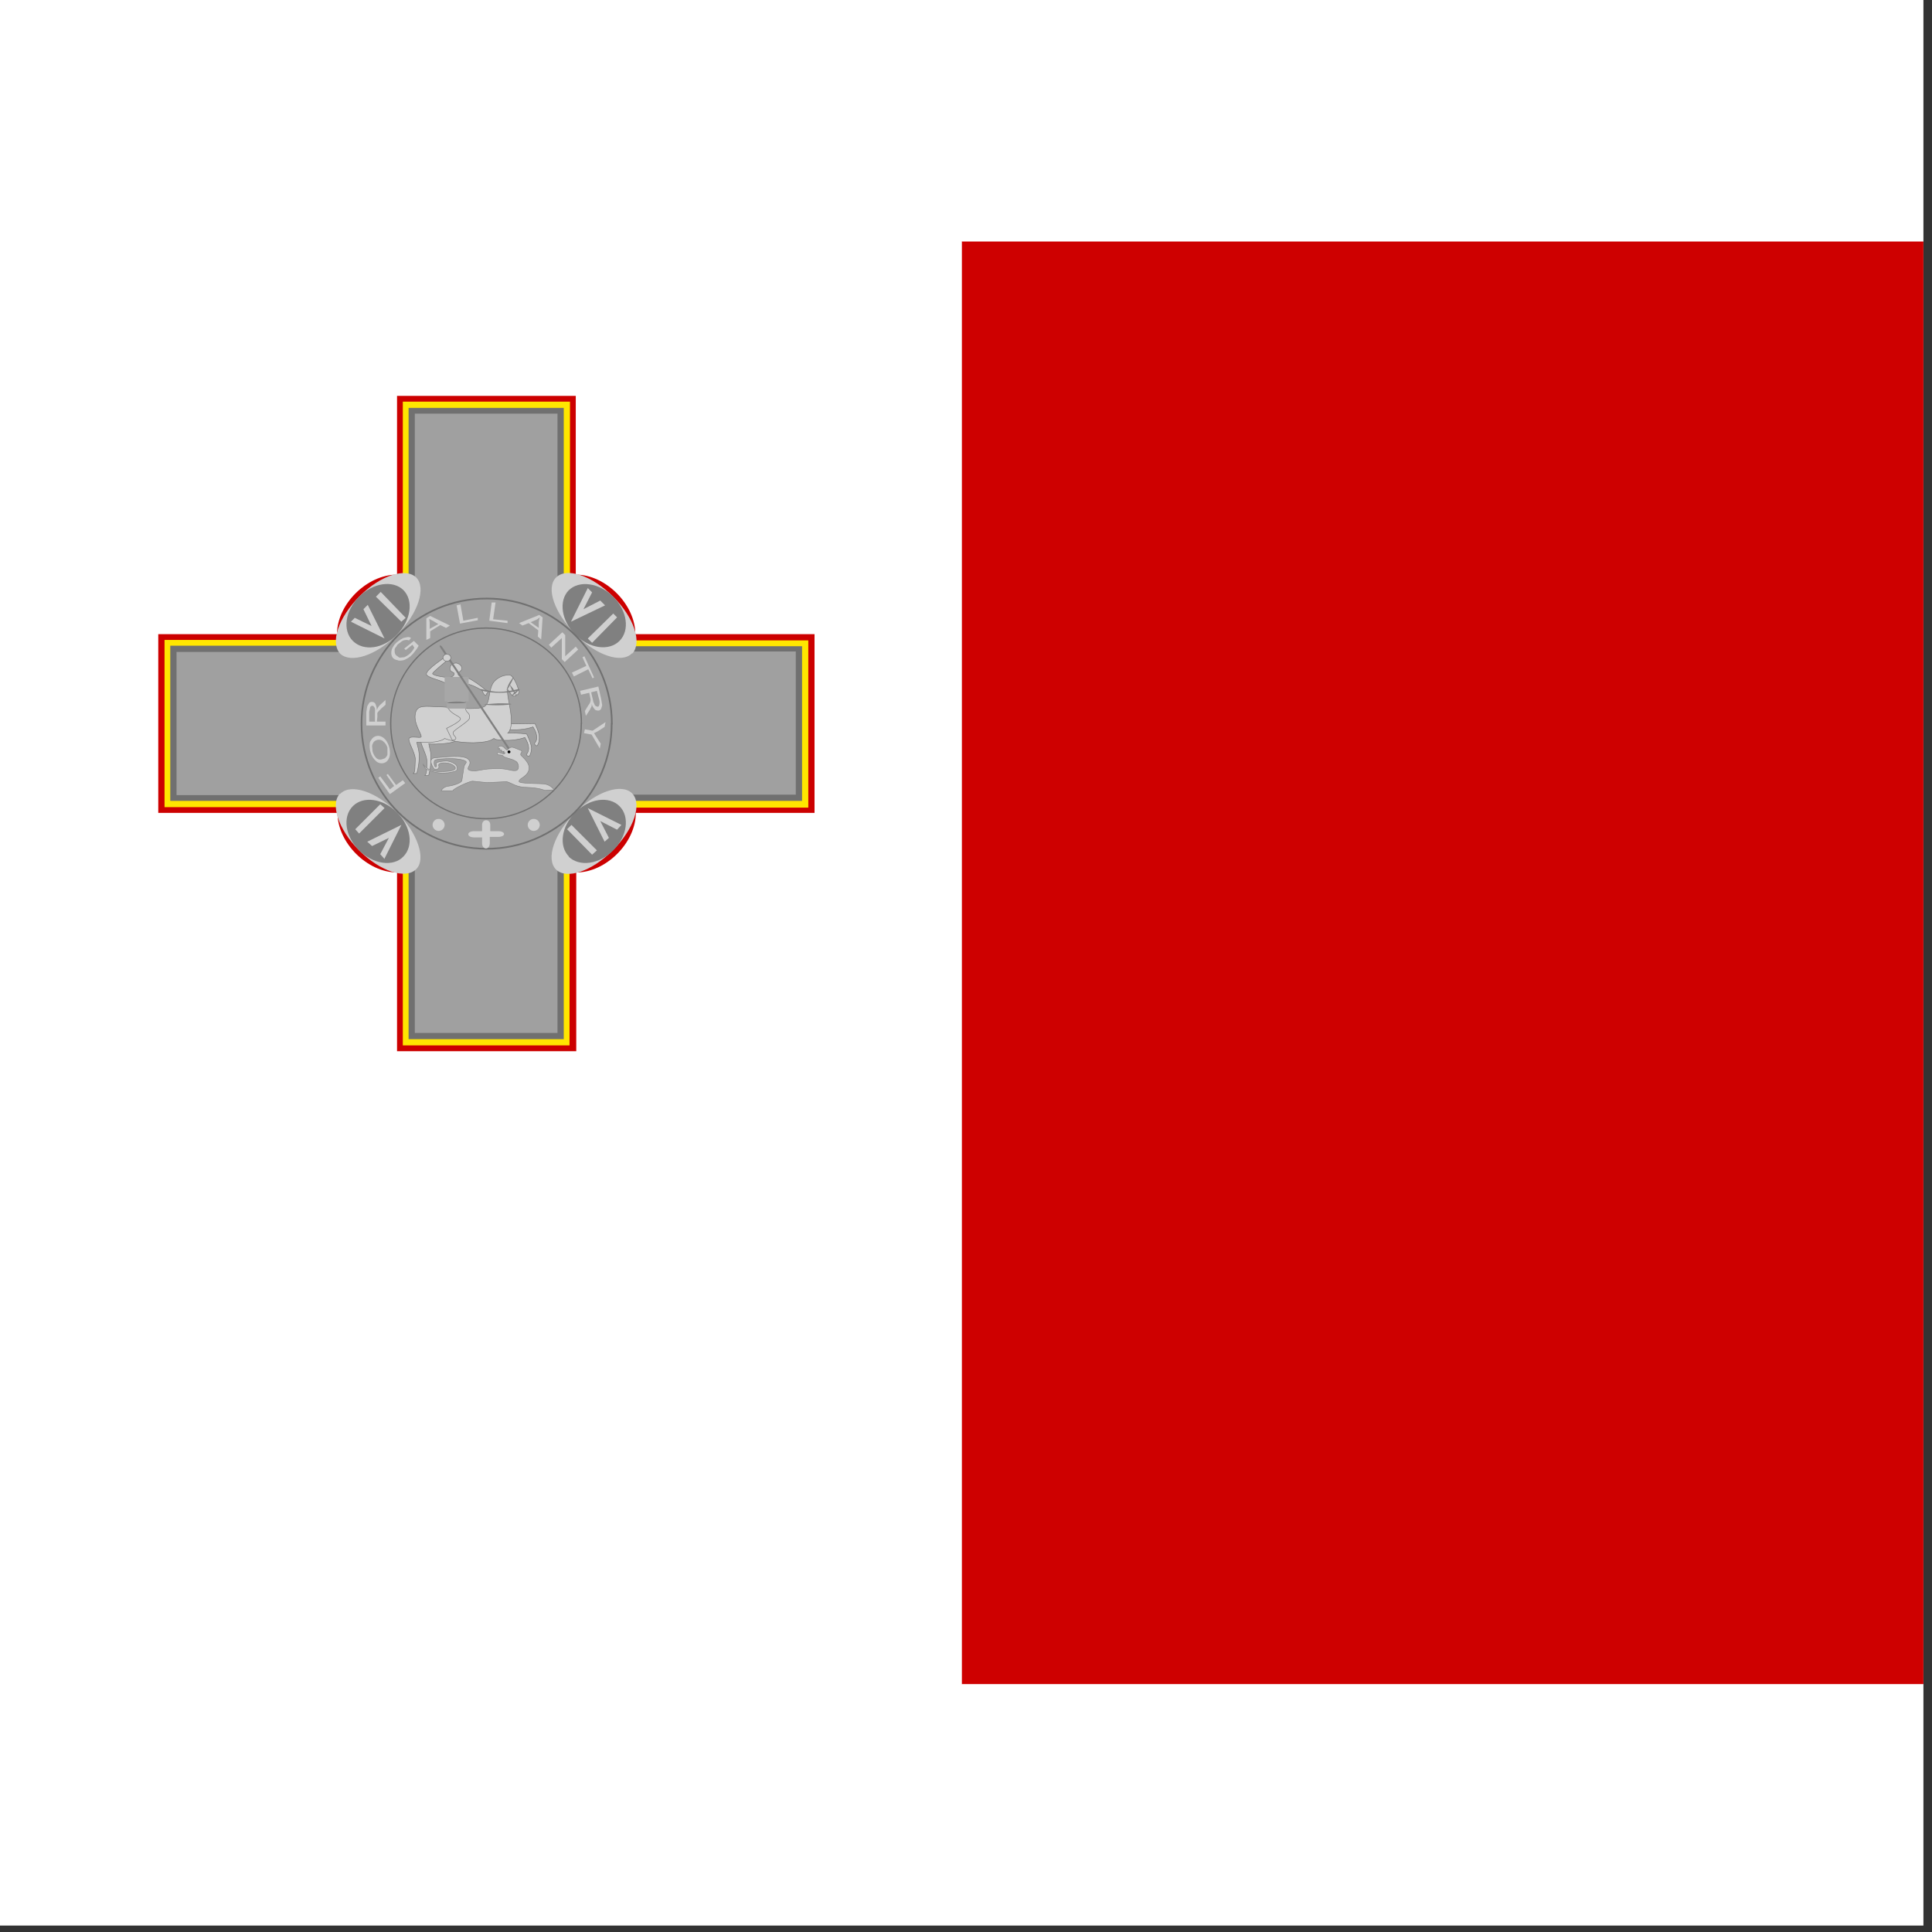 <svg width="75" height="75" viewBox="0 0 75 75" fill="none" xmlns="http://www.w3.org/2000/svg">
<rect x="0" y="0" width="75" height="75" fill="#333333" stroke="none"/>
<rect width="74.667" height="74.75" fill="white"/>
<g clip-path="url(#clip0_1_68385)">
<path fill-rule="evenodd" clip-rule="evenodd" d="M37.333 9.375H74.667V65.375H37.333V9.375Z" fill="#CE0000"/>
<path fill-rule="evenodd" clip-rule="evenodd" d="M0 9.375H37.333V65.375H0V9.375Z" fill="white"/>
<path fill-rule="evenodd" clip-rule="evenodd" d="M18.099 25.924C18.099 26.092 17.931 26.204 17.726 26.204C17.502 26.204 17.353 26.092 17.353 25.943C17.353 25.794 17.502 25.663 17.726 25.663C17.931 25.663 18.099 25.794 18.099 25.943V25.924Z" fill="#F1EEEE"/>
<path fill-rule="evenodd" clip-rule="evenodd" d="M6.144 24.619V31.556H13.101C13.101 32.713 14.257 33.869 15.413 33.869V40.807H22.37V33.869C23.526 33.869 24.683 32.713 24.683 31.556H31.62V24.619H24.664C24.664 23.462 23.508 22.306 22.351 22.306V15.368H15.413V22.306C14.238 22.306 13.082 23.462 13.082 24.619H6.144Z" fill="#CC0000"/>
<path fill-rule="evenodd" clip-rule="evenodd" d="M6.387 24.842V31.333H13.325C13.325 32.489 14.481 33.645 15.637 33.645V40.583H22.109V33.664C23.265 33.664 24.421 32.508 24.421 31.351H31.378V24.861H24.44C24.44 23.705 23.284 22.548 22.127 22.548V15.592H15.637V22.53C14.481 22.53 13.325 23.686 13.325 24.842H6.387Z" fill="#FFE600"/>
<path fill-rule="evenodd" clip-rule="evenodd" d="M6.61 25.085V31.09H13.548C13.548 32.246 14.705 33.403 15.861 33.403V40.341H21.885V33.403C23.041 33.403 24.198 32.246 24.198 31.09H31.136V25.085H24.198C24.198 23.928 23.041 22.772 21.885 22.772V15.834H15.861V22.753C14.705 22.753 13.548 23.91 13.548 25.066H6.61V25.085Z" fill="#707070"/>
<path fill-rule="evenodd" clip-rule="evenodd" d="M6.853 25.308V30.866H13.791C13.791 32.023 14.947 33.179 16.103 33.179V40.098H21.642V33.16C22.799 33.16 23.955 32.004 23.955 30.848H30.893V25.29H23.955C23.955 24.134 22.799 22.977 21.642 22.977V16.058H16.103V22.996C14.947 22.996 13.791 24.152 13.791 25.308H6.834H6.853Z" fill="#A0A0A0"/>
<path fill-rule="evenodd" clip-rule="evenodd" d="M16.159 22.418C16.551 22.828 16.234 23.817 15.413 24.637C14.593 25.458 13.623 25.756 13.213 25.383C12.802 24.954 13.138 23.966 13.959 23.145C14.779 22.325 15.749 22.026 16.159 22.418Z" fill="#D0D0D0"/>
<path fill-rule="evenodd" clip-rule="evenodd" d="M15.656 22.903C16.066 23.313 15.954 24.078 15.413 24.637C14.872 25.197 14.108 25.29 13.697 24.88C13.287 24.469 13.399 23.705 13.94 23.164C14.481 22.623 15.245 22.511 15.656 22.903Z" fill="#808080"/>
<path fill-rule="evenodd" clip-rule="evenodd" d="M13.623 24.134L13.772 23.984L14.425 24.302L14.108 23.649L14.276 23.481L14.928 24.786L13.623 24.134ZM14.593 23.164L14.779 22.977L15.749 23.984L15.581 24.134L14.593 23.164Z" fill="#D0D0D0"/>
<path fill-rule="evenodd" clip-rule="evenodd" d="M24.533 25.364C24.123 25.775 23.134 25.439 22.333 24.619C21.531 23.798 21.176 22.828 21.587 22.418C21.997 22.008 22.985 22.343 23.806 23.164C24.627 23.984 24.925 24.954 24.552 25.364H24.533Z" fill="#D0D0D0"/>
<path fill-rule="evenodd" clip-rule="evenodd" d="M24.049 24.88C23.638 25.29 22.873 25.178 22.333 24.637C21.792 24.096 21.68 23.332 22.072 22.921C22.482 22.511 23.265 22.623 23.806 23.164C24.347 23.705 24.459 24.469 24.049 24.88Z" fill="#808080"/>
<path fill-rule="evenodd" clip-rule="evenodd" d="M22.818 22.828L22.985 22.996L22.65 23.649L23.302 23.313L23.489 23.5L22.165 24.134L22.818 22.828ZM23.806 23.817L23.955 23.966L22.985 24.954L22.818 24.786L23.806 23.817Z" fill="#D0D0D0"/>
<path fill-rule="evenodd" clip-rule="evenodd" d="M21.587 33.757C21.176 33.347 21.512 32.358 22.333 31.538C23.153 30.717 24.123 30.4 24.533 30.792C24.944 31.202 24.608 32.191 23.787 33.011C22.967 33.832 21.997 34.149 21.587 33.757Z" fill="#D0D0D0"/>
<path fill-rule="evenodd" clip-rule="evenodd" d="M22.09 33.254C21.68 32.843 21.792 32.079 22.333 31.538C22.873 30.997 23.638 30.885 24.049 31.295C24.459 31.706 24.347 32.47 23.806 33.011C23.265 33.552 22.5 33.664 22.072 33.254H22.09Z" fill="#808080"/>
<path fill-rule="evenodd" clip-rule="evenodd" d="M24.123 32.023L23.955 32.209L23.302 31.873L23.638 32.526L23.47 32.675L22.817 31.37L24.123 32.023ZM23.172 33.011L22.985 33.179L22.015 32.191L22.183 32.023L23.172 33.011Z" fill="#D0D0D0"/>
<path fill-rule="evenodd" clip-rule="evenodd" d="M13.213 30.811C13.623 30.4 14.611 30.736 15.413 31.538C16.215 32.34 16.551 33.347 16.159 33.739C15.749 34.149 14.761 33.832 13.94 33.011C13.119 32.191 12.821 31.202 13.194 30.811H13.213Z" fill="#D0D0D0"/>
<path fill-rule="evenodd" clip-rule="evenodd" d="M13.697 31.295C14.108 30.885 14.872 30.997 15.413 31.538C15.954 32.079 16.066 32.843 15.656 33.254C15.264 33.664 14.481 33.552 13.94 33.011C13.399 32.47 13.287 31.706 13.697 31.295Z" fill="#808080"/>
<path fill-rule="evenodd" clip-rule="evenodd" d="M14.928 33.347L14.761 33.16L15.096 32.526L14.444 32.843L14.257 32.675L15.581 32.023L14.928 33.328V33.347ZM13.94 32.358L13.791 32.191L14.761 31.221L14.928 31.37L13.94 32.358Z" fill="#D0D0D0"/>
<path d="M23.746 28.092C23.746 30.768 21.571 32.949 18.887 32.949C16.202 32.949 14.034 30.775 14.034 28.092C14.034 25.409 16.208 23.235 18.893 23.235C21.578 23.235 23.752 25.409 23.752 28.092H23.746Z" stroke="#707070" stroke-width="0.065"/>
<path d="M22.566 28.082C22.566 30.121 20.91 31.782 18.864 31.782C16.819 31.782 15.167 30.126 15.167 28.082C15.167 26.038 16.824 24.381 18.869 24.381C20.914 24.381 22.571 26.038 22.571 28.082H22.566Z" stroke="#707070" stroke-width="0.049"/>
<path fill-rule="evenodd" clip-rule="evenodd" d="M17.26 32.023C17.26 32.084 17.235 32.144 17.191 32.188C17.148 32.231 17.088 32.256 17.027 32.256C16.965 32.256 16.905 32.231 16.862 32.188C16.818 32.144 16.793 32.084 16.793 32.023C16.793 31.961 16.818 31.902 16.862 31.858C16.905 31.814 16.965 31.79 17.027 31.79C17.088 31.79 17.148 31.814 17.191 31.858C17.235 31.902 17.26 31.961 17.26 32.023ZM20.953 32.023C20.953 32.084 20.928 32.144 20.884 32.188C20.84 32.231 20.781 32.256 20.719 32.256C20.657 32.256 20.598 32.231 20.555 32.188C20.511 32.144 20.486 32.084 20.486 32.023C20.486 31.961 20.511 31.902 20.555 31.858C20.598 31.814 20.657 31.79 20.719 31.79C20.781 31.79 20.84 31.814 20.884 31.858C20.928 31.902 20.953 31.961 20.953 32.023ZM18.714 32.023V32.265H18.416C18.099 32.265 18.099 32.508 18.416 32.508H18.714V32.731C18.714 32.992 18.994 33.011 19.013 32.75V32.489H19.33C19.647 32.489 19.647 32.265 19.33 32.265H19.032V32.023C19.032 31.78 18.714 31.78 18.714 32.023Z" fill="#D0D0D0"/>
<path fill-rule="evenodd" clip-rule="evenodd" d="M17.726 28.591V28.74C17.726 28.74 17.651 28.834 17.185 28.871C16.719 28.908 16.644 28.871 16.644 28.871C16.663 29.001 16.756 29.225 16.719 29.486C16.738 29.803 16.644 30.083 16.644 30.083C16.644 30.102 16.588 30.12 16.495 30.102C16.57 30.027 16.57 29.841 16.57 29.542C16.57 29.281 16.29 28.852 16.346 28.74C16.402 28.628 17.726 28.591 17.726 28.591ZM19.554 28.106L20.766 28.087C20.766 28.087 20.952 28.46 20.934 28.647C20.934 28.834 20.859 29.02 20.785 28.927C20.691 28.834 20.822 28.852 20.84 28.647C20.84 28.423 20.691 28.218 20.691 28.218C20.691 28.218 20.356 28.349 19.871 28.33C19.386 28.293 19.61 28.106 19.554 28.106Z" fill="#D0D0D0" stroke="#707070" stroke-width="0.019"/>
<path fill-rule="evenodd" clip-rule="evenodd" d="M19.703 28.46C20.151 28.442 20.449 28.498 20.449 28.498C20.449 28.498 20.635 28.871 20.635 29.057C20.617 29.244 20.561 29.43 20.468 29.337C20.393 29.262 20.505 29.281 20.523 29.057C20.523 28.852 20.374 28.628 20.374 28.628C20.374 28.628 20.057 28.759 19.572 28.74C19.087 28.703 19.237 28.684 19.181 28.666C19.125 28.666 19.106 28.815 18.379 28.833C17.633 28.833 17.26 28.666 17.26 28.666C17.26 28.666 17.185 28.777 16.738 28.815H16.178C16.197 28.927 16.29 29.151 16.271 29.43C16.271 29.729 16.178 30.027 16.178 30.027H16.047C16.122 29.971 16.103 29.766 16.122 29.486C16.122 29.206 15.824 28.796 15.88 28.666C15.954 28.554 16.29 28.666 16.346 28.61C16.402 28.535 16.047 28.106 16.122 27.714C16.178 27.323 16.57 27.435 17.036 27.435C17.502 27.453 18.528 27.584 18.789 27.435C19.05 27.304 18.938 26.801 19.162 26.483C19.236 26.393 19.33 26.32 19.437 26.272C19.544 26.223 19.66 26.2 19.777 26.204C19.945 26.204 20.151 26.763 20.151 26.894L20.095 26.968H20.02V27.024C19.833 27.043 19.815 26.875 19.703 26.763C19.666 26.95 19.852 27.584 19.852 27.994C19.852 28.33 19.721 28.479 19.703 28.46Z" fill="#D0D0D0" stroke="#707070" stroke-width="0.019"/>
<path fill-rule="evenodd" clip-rule="evenodd" d="M18.23 27.864C18.23 27.994 17.651 28.311 17.595 28.423C17.558 28.554 17.745 28.61 17.689 28.684C17.633 28.759 17.577 28.721 17.558 28.74L17.334 28.274C17.334 28.274 17.894 28.013 17.875 27.901C17.857 27.789 17.465 27.714 17.39 27.453C17.316 27.192 17.353 26.651 17.297 26.539C17.241 26.427 16.551 26.316 16.551 26.166C16.551 25.98 17.26 25.532 17.334 25.458C17.409 25.383 17.483 25.532 17.409 25.588C17.334 25.663 16.793 26.092 16.793 26.148C16.793 26.222 17.241 26.297 17.39 26.297C17.558 26.297 17.633 26.222 17.633 26.148C17.633 26.092 17.465 26.092 17.465 25.961C17.465 25.831 17.558 25.738 17.707 25.738C17.782 25.738 17.931 25.831 17.931 25.943C17.931 26.055 17.801 26.073 17.782 26.148C17.763 26.241 17.931 26.297 18.08 26.297C18.23 26.297 18.752 26.689 18.826 26.763C18.92 26.819 18.994 26.819 18.92 26.894C18.845 26.968 18.882 27.043 18.808 26.968C18.771 26.933 18.746 26.887 18.733 26.838C18.733 26.782 18.174 26.502 18.08 26.558C18.006 26.633 18.08 27.453 18.08 27.528C18.08 27.659 18.248 27.659 18.23 27.864Z" fill="#D0D0D0" stroke="#707070" stroke-width="0.019"/>
<path fill-rule="evenodd" clip-rule="evenodd" d="M17.26 26.278H18.192V27.23H17.26V26.278Z" fill="#A7A7A7"/>
<path d="M20.227 29.711L17.166 25.116C17.137 25.074 17.099 25.047 17.081 25.056C17.063 25.066 17.071 25.109 17.1 25.151L20.161 29.746C20.189 29.789 20.227 29.816 20.245 29.806C20.264 29.796 20.255 29.754 20.227 29.711Z" fill="#808080"/>
<path fill-rule="evenodd" clip-rule="evenodd" d="M17.501 25.532C17.501 25.568 17.485 25.603 17.456 25.629C17.427 25.654 17.389 25.669 17.348 25.669C17.307 25.669 17.268 25.654 17.24 25.629C17.211 25.603 17.195 25.568 17.195 25.532C17.195 25.495 17.211 25.461 17.24 25.435C17.268 25.409 17.307 25.395 17.348 25.395C17.389 25.395 17.427 25.409 17.456 25.435C17.485 25.461 17.501 25.495 17.501 25.532Z" fill="#D0D0D0" stroke="#707070" stroke-width="0.02"/>
<path fill-rule="evenodd" clip-rule="evenodd" d="M20.169 26.763C20.169 26.819 19.796 26.894 19.404 26.894C18.994 26.894 18.64 26.819 18.64 26.763C18.64 26.707 18.994 26.857 19.386 26.857C19.815 26.857 20.169 26.707 20.169 26.763Z" fill="#808080"/>
<path fill-rule="evenodd" clip-rule="evenodd" d="M17.334 27.23H18.099V27.509H17.353L17.334 27.23Z" fill="#A7A7A7"/>
<path fill-rule="evenodd" clip-rule="evenodd" d="M19.815 26.558C19.74 26.707 19.684 26.801 19.666 26.782C19.666 26.782 19.703 26.633 19.777 26.502L19.927 26.278C19.945 26.297 19.889 26.428 19.815 26.558ZM20.001 26.931L19.852 27.024C19.891 26.96 19.941 26.903 20.001 26.857C20.095 26.782 20.169 26.745 20.169 26.763L20.02 26.913L20.001 26.931Z" fill="#808080"/>
<path fill-rule="evenodd" clip-rule="evenodd" d="M19.927 26.745L20.02 26.968L19.871 26.782L19.777 26.558L19.927 26.745ZM19.852 27.341C19.852 27.341 19.628 27.379 19.33 27.379C19.032 27.379 18.789 27.36 18.789 27.341L19.33 27.304C19.628 27.304 19.852 27.304 19.852 27.341ZM18.099 27.267C18.099 27.285 17.931 27.304 17.726 27.304C17.502 27.304 17.353 27.304 17.353 27.267C17.353 27.267 17.502 27.23 17.726 27.23C17.931 27.23 18.099 27.248 18.099 27.267Z" fill="#808080"/>
<path fill-rule="evenodd" clip-rule="evenodd" d="M16.42 29.654C16.42 29.654 16.551 29.953 17.092 29.953C17.614 29.953 17.8 29.859 17.595 29.71C17.39 29.561 16.961 29.598 17.036 29.729C17.073 29.878 16.868 29.915 16.831 29.822C16.775 29.729 16.588 29.43 16.924 29.412C17.278 29.393 18.006 29.281 18.192 29.486C18.379 29.691 17.987 29.859 18.285 29.915C18.565 29.953 18.621 29.859 19.125 29.841C19.628 29.803 19.833 29.934 20.001 29.915C20.188 29.915 20.151 29.598 20.001 29.542C19.871 29.449 19.61 29.43 19.535 29.356C19.479 29.262 19.293 29.356 19.311 29.244C19.311 29.151 19.572 29.3 19.572 29.262L19.61 29.225H19.554L19.572 29.188L19.535 29.206L19.554 29.169C19.554 29.169 19.498 29.206 19.498 29.169H19.46C19.498 29.132 19.479 29.132 19.46 29.113H19.404V29.057C19.367 29.057 19.367 29.057 19.349 29.095V29.001C19.349 28.983 19.386 28.964 19.442 28.964C19.572 28.964 19.628 29.113 19.684 29.113C19.721 29.113 19.777 28.964 19.945 29.02L20.225 29.132C20.318 29.188 20.169 29.244 20.225 29.318C20.281 29.393 20.617 29.635 20.523 29.915C20.43 30.176 20.151 30.214 20.151 30.326C20.113 30.437 20.952 30.4 21.158 30.437C21.3 30.463 21.427 30.544 21.512 30.661L21.139 30.68C21.139 30.68 20.952 30.587 20.486 30.568C20.02 30.568 19.852 30.381 19.666 30.344L18.92 30.381L18.36 30.326C18.248 30.307 17.577 30.624 17.577 30.698H17.129C17.129 30.698 17.185 30.531 17.446 30.512C17.689 30.475 17.95 30.363 17.931 30.288L18.006 29.803C18.006 29.691 18.118 29.617 18.099 29.579C18.08 29.505 17.782 29.449 17.502 29.449C17.222 29.449 16.924 29.468 16.868 29.523C16.831 29.598 16.868 29.803 16.924 29.766C16.98 29.766 16.905 29.617 16.961 29.598C17.082 29.561 17.208 29.542 17.334 29.542C17.483 29.542 17.726 29.673 17.726 29.729C17.726 29.747 17.8 29.878 17.689 29.934C17.503 29.995 17.306 30.021 17.11 30.008C16.916 29.998 16.725 29.947 16.551 29.859C16.476 29.803 16.42 29.673 16.42 29.654Z" fill="#D0D0D0" stroke="#808080" stroke-width="0.019"/>
<path fill-rule="evenodd" clip-rule="evenodd" d="M19.815 29.188C19.815 29.195 19.813 29.202 19.811 29.209C19.808 29.216 19.804 29.222 19.798 29.227C19.793 29.233 19.787 29.237 19.78 29.239C19.773 29.242 19.766 29.244 19.759 29.244C19.752 29.244 19.744 29.242 19.737 29.239C19.731 29.237 19.724 29.233 19.719 29.227C19.714 29.222 19.71 29.216 19.707 29.209C19.704 29.202 19.703 29.195 19.703 29.188C19.703 29.173 19.709 29.159 19.719 29.148C19.73 29.138 19.744 29.132 19.759 29.132C19.774 29.132 19.788 29.138 19.798 29.148C19.809 29.159 19.815 29.173 19.815 29.188Z" fill="black"/>
<path d="M22.706 28.311L23.004 28.367L23.508 28.032L23.47 28.218L23.209 28.386L23.06 28.46L23.153 28.61L23.321 28.871L23.284 29.057L22.967 28.516L22.668 28.46L22.706 28.311ZM22.202 26.11L22.762 25.849L22.612 25.514L22.687 25.476L23.06 26.297L23.004 26.334L22.836 25.98L22.277 26.26L22.202 26.11ZM21.307 25.029L21.829 24.544L21.941 24.656V25.476L22.351 25.103L22.445 25.215L21.922 25.7L21.81 25.588V24.768L21.4 25.141L21.307 25.029ZM18.994 24.096L19.087 23.388H19.237L19.143 24.04L19.703 24.096V24.189L18.994 24.096ZM17.857 24.208L17.726 23.5L17.875 23.462L17.987 24.096L18.547 23.984V24.078L17.857 24.208ZM15.749 25.234L15.693 25.178L16.066 24.88L16.253 25.066C16.212 25.147 16.162 25.222 16.103 25.29C16.055 25.358 15.999 25.421 15.935 25.476C15.857 25.539 15.769 25.59 15.674 25.626C15.581 25.644 15.488 25.663 15.432 25.626C15.361 25.618 15.294 25.585 15.245 25.532C15.208 25.478 15.188 25.412 15.19 25.346C15.19 25.271 15.208 25.178 15.264 25.103C15.301 25.029 15.376 24.954 15.451 24.898C15.513 24.846 15.582 24.802 15.656 24.768L15.824 24.73C15.861 24.73 15.917 24.73 15.954 24.768L15.88 24.861C15.844 24.846 15.806 24.84 15.768 24.842L15.656 24.861C15.608 24.886 15.564 24.917 15.525 24.954C15.469 24.991 15.413 25.029 15.395 25.085C15.363 25.117 15.338 25.155 15.32 25.197V25.29C15.32 25.346 15.339 25.402 15.376 25.439L15.507 25.532L15.693 25.514C15.865 25.441 16.004 25.309 16.085 25.141L16.01 25.029L15.749 25.234ZM15.73 30.4L15.134 30.829L14.686 30.195L14.761 30.139L15.134 30.643L15.301 30.512L15.003 30.083L15.059 30.046L15.376 30.475L15.637 30.288L15.73 30.4ZM14.854 29.468C14.947 29.449 15.003 29.393 15.04 29.3V29.02C15.011 28.924 14.952 28.839 14.873 28.777C14.816 28.722 14.723 28.703 14.649 28.722C14.59 28.735 14.537 28.767 14.499 28.815C14.481 28.852 14.444 28.908 14.444 28.964L14.462 29.169C14.499 29.281 14.537 29.356 14.611 29.43C14.667 29.486 14.761 29.505 14.854 29.468ZM14.91 29.617C14.855 29.634 14.797 29.636 14.741 29.623C14.685 29.61 14.634 29.582 14.593 29.542C14.493 29.453 14.422 29.336 14.387 29.206C14.35 29.095 14.35 29.02 14.35 28.908C14.35 28.796 14.387 28.759 14.425 28.703C14.467 28.637 14.534 28.59 14.611 28.572C14.674 28.558 14.739 28.565 14.798 28.591C14.873 28.628 14.928 28.666 14.984 28.74C15.099 28.903 15.152 29.101 15.134 29.3C15.127 29.373 15.101 29.444 15.059 29.505C15.022 29.561 14.966 29.598 14.91 29.617ZM14.966 28.162H14.22V27.64L14.257 27.416L14.332 27.285C14.347 27.272 14.364 27.262 14.384 27.255C14.403 27.249 14.423 27.247 14.444 27.248C14.499 27.248 14.537 27.267 14.574 27.323C14.593 27.379 14.63 27.453 14.63 27.565C14.655 27.486 14.7 27.416 14.761 27.36L14.966 27.174V27.36L14.816 27.491L14.705 27.602C14.682 27.625 14.664 27.65 14.649 27.677C14.646 27.702 14.646 27.727 14.649 27.752V27.826L14.63 28.013H14.966V28.162ZM14.555 27.994V27.677C14.562 27.621 14.562 27.565 14.555 27.509C14.549 27.482 14.536 27.456 14.518 27.435C14.505 27.416 14.485 27.402 14.462 27.397C14.425 27.397 14.387 27.416 14.369 27.453L14.332 27.64V28.013H14.574L14.555 27.994ZM16.551 24.842V24.003L16.7 23.91L17.465 24.283L17.316 24.376L17.092 24.264L16.7 24.507V24.768L16.551 24.842ZM16.681 24.413L17.017 24.227L16.831 24.115C16.773 24.087 16.717 24.056 16.663 24.022L16.681 24.171V24.413ZM20.151 24.189L20.934 23.872L21.064 23.966L21.008 24.824L20.878 24.712L20.896 24.469L20.523 24.189L20.281 24.283L20.151 24.189ZM20.598 24.152L20.915 24.376V24.152C20.924 24.089 20.936 24.027 20.953 23.966C20.913 24.002 20.869 24.033 20.822 24.059L20.598 24.152ZM22.519 26.819L23.228 26.651L23.34 27.155L23.377 27.379L23.34 27.509C23.33 27.527 23.317 27.544 23.301 27.556C23.285 27.569 23.266 27.579 23.247 27.584C23.191 27.584 23.135 27.584 23.097 27.547C23.036 27.484 22.991 27.407 22.967 27.323C22.97 27.354 22.97 27.385 22.967 27.416L22.892 27.565L22.743 27.789L22.706 27.602L22.817 27.416L22.892 27.304C22.917 27.259 22.93 27.207 22.929 27.155C22.925 27.123 22.919 27.092 22.911 27.062L22.873 26.894L22.556 26.968L22.519 26.819ZM22.948 26.875L23.023 27.192C23.023 27.248 23.06 27.304 23.079 27.341C23.079 27.379 23.116 27.397 23.135 27.416L23.209 27.435C23.228 27.435 23.265 27.397 23.265 27.36C23.28 27.299 23.28 27.235 23.265 27.174L23.172 26.819L22.948 26.875Z" fill="#D0D0D0"/>
</g>
<defs>
<clipPath id="clip0_1_68385">
<rect width="74.667" height="56" fill="white" transform="translate(0 9.375)"/>
</clipPath>
</defs>
</svg>
